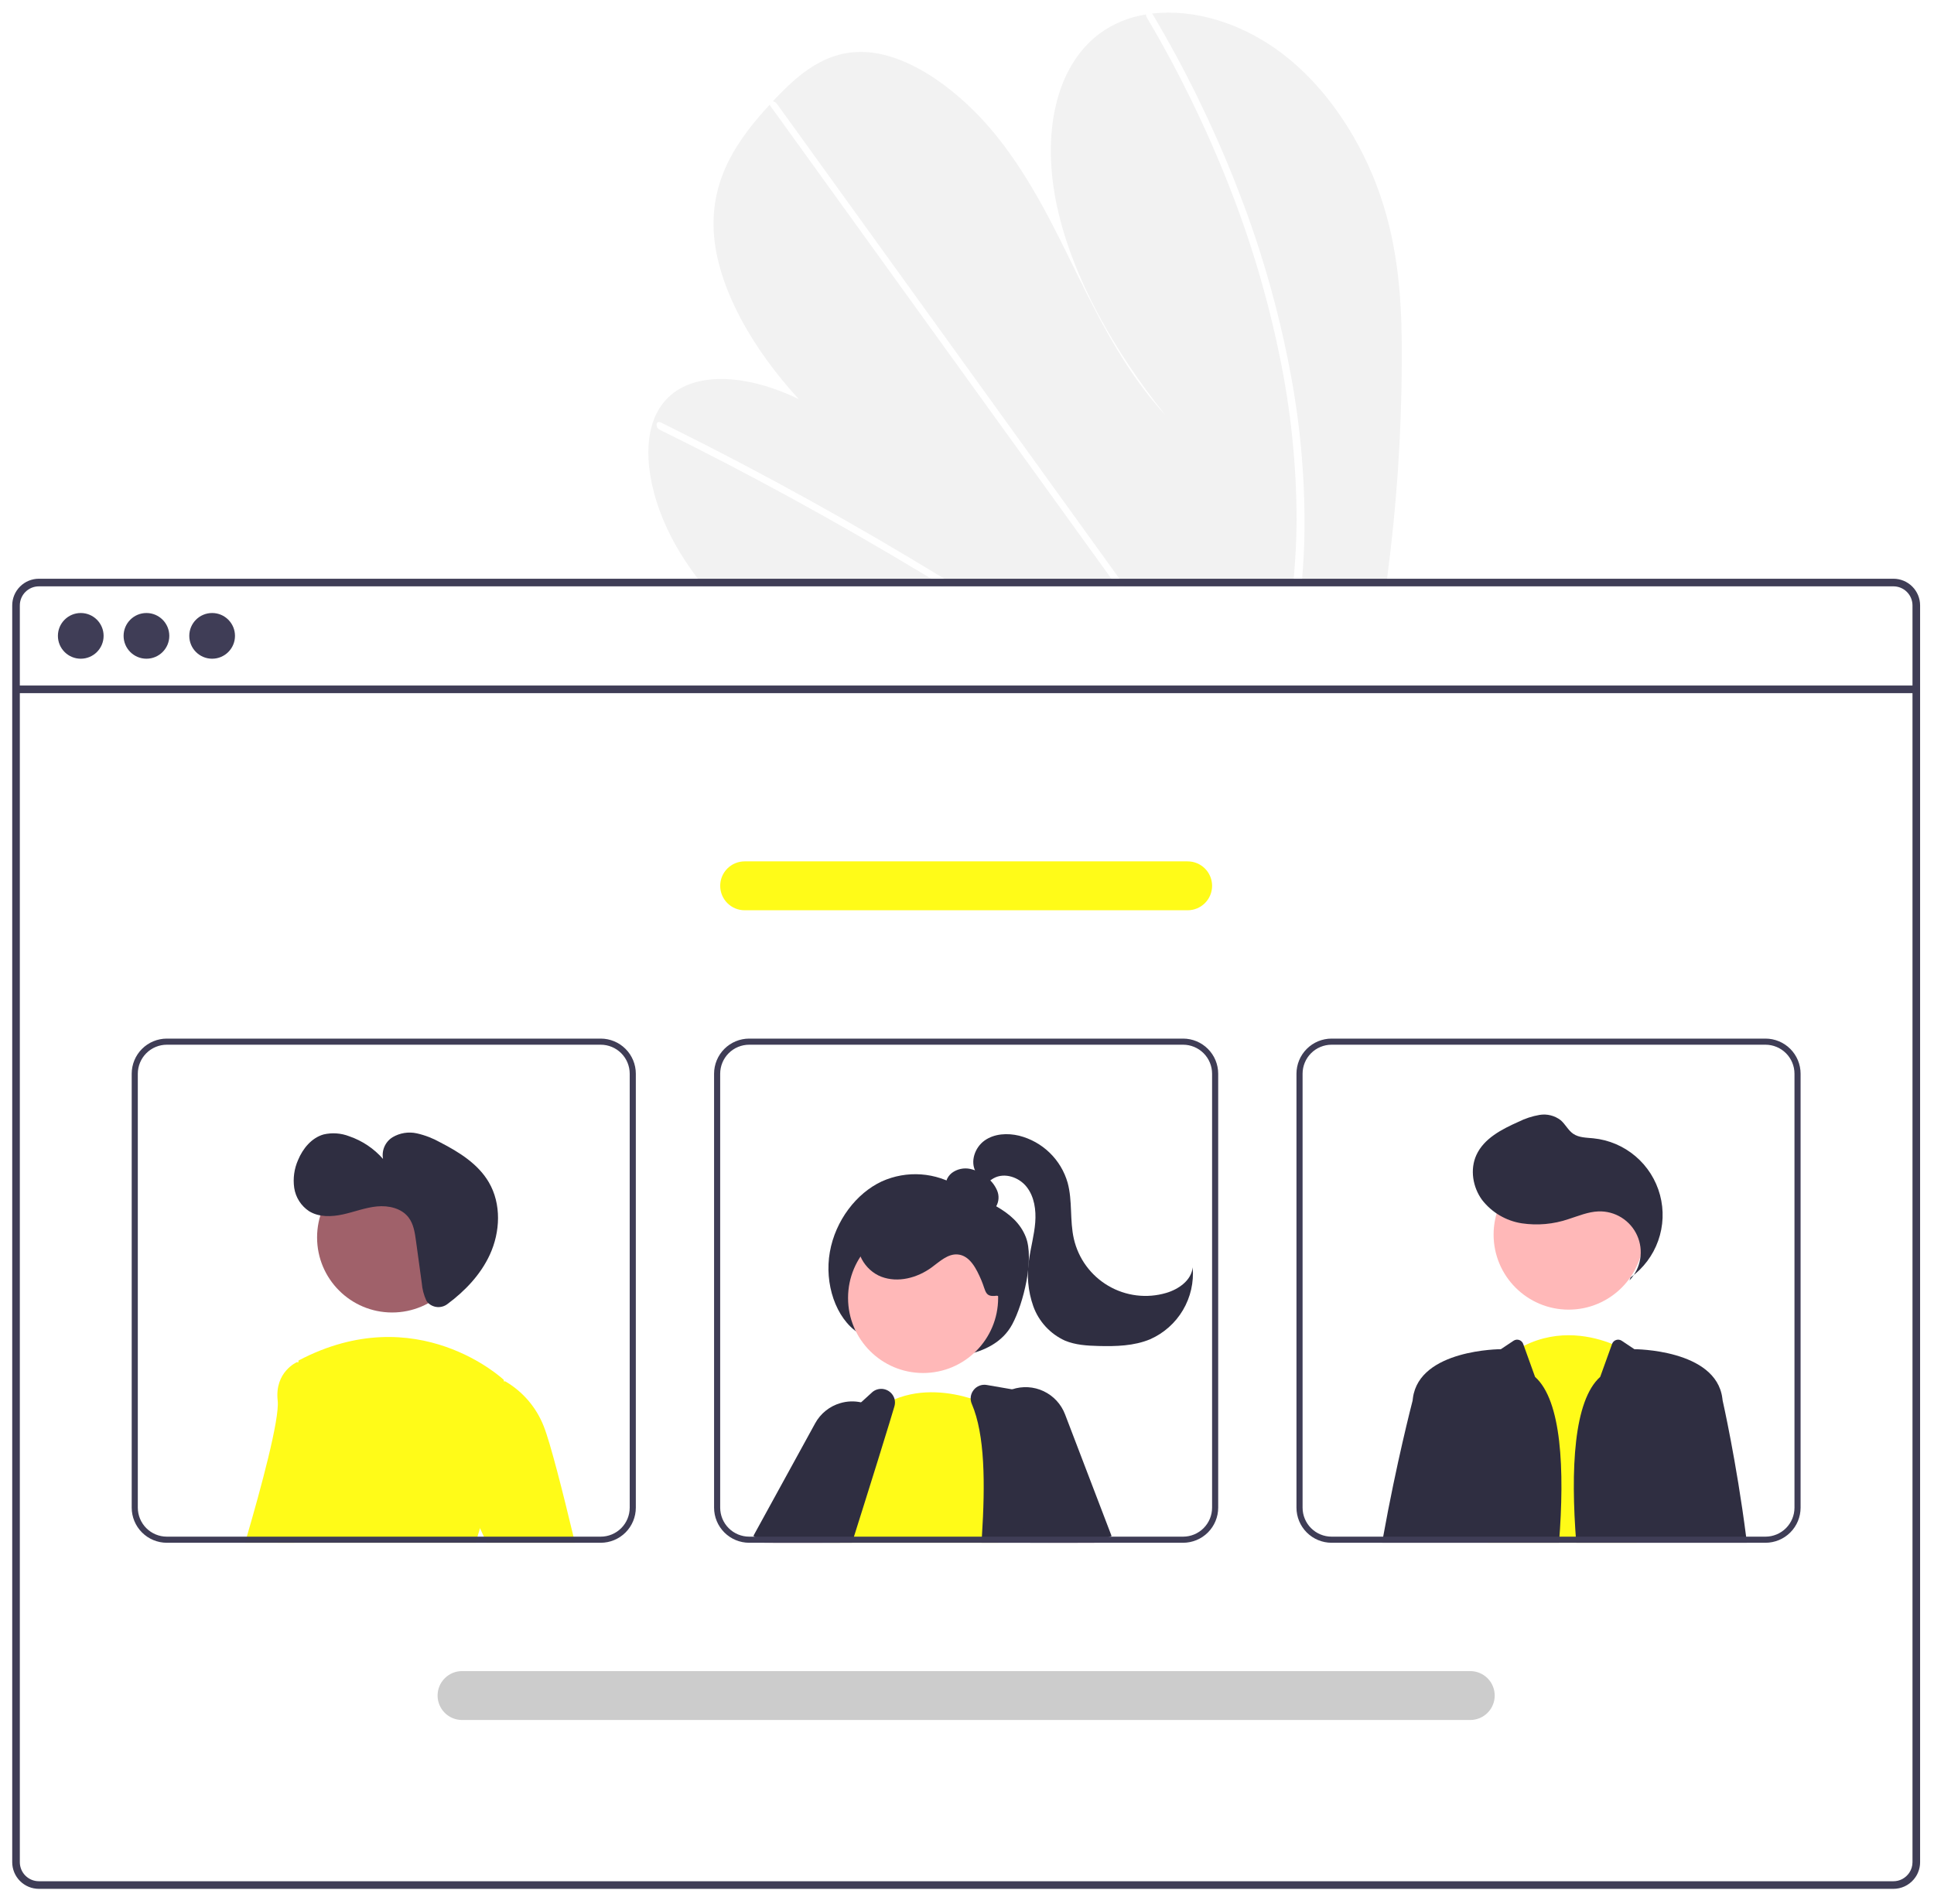 <svg width="633" height="623" viewBox="0 0 633 623" fill="none" xmlns="http://www.w3.org/2000/svg">
<g clip-path="url(#clip0_991_4494)" filter="url(#filter0_d_991_4494)">
<path d="M458.81 114.114C458.734 137.957 457.12 161.769 453.98 185.404C453.87 186.234 453.75 187.064 453.639 187.894H230.36C229.699 187.074 229.049 186.244 228.42 185.404C226.319 182.624 224.35 179.764 222.54 176.804C213.84 162.544 209.799 145.814 213.69 134.234L213.759 134.054C214.599 131.519 215.931 129.174 217.679 127.154C226.639 116.954 244.88 118.544 261.469 126.644C246.54 110.484 234.609 90.054 233.609 71.764C232.629 53.924 241.889 41.124 251.949 30.234C252.279 29.874 252.609 29.524 252.94 29.174C253.1 28.994 253.27 28.824 253.429 28.644C261.279 20.344 270.44 12.154 283.77 13.064C298.389 14.064 314.66 26.214 326.1 40.414C337.54 54.604 345.179 70.754 352.92 86.514C360.67 102.264 369.049 118.414 381.42 131.844C364.65 110.874 351.089 86.984 346 63.704C340.91 40.424 345.15 18.014 359.929 6.954C364.417 3.699 369.619 1.566 375.1 0.734C375.739 0.624 376.389 0.534 377.049 0.454C390.779 -1.186 407.21 3.474 421.23 14.754C436.67 27.174 447.429 45.654 452.83 63.224C458.23 80.794 458.889 97.734 458.81 114.114Z" fill="#F2F2F2"/>
<path d="M313.139 187.893H308.87C307.51 187.053 306.143 186.223 304.77 185.403C303.92 184.873 303.06 184.363 302.199 183.843C287.99 175.273 273.693 167.056 259.31 159.193C244.94 151.323 230.5 143.819 215.99 136.683C215.605 136.518 215.29 136.224 215.1 135.851C214.91 135.478 214.857 135.051 214.95 134.643C214.965 134.589 214.988 134.539 215.02 134.493C215.22 134.113 215.67 133.953 216.33 134.273C218.11 135.153 219.9 136.033 221.679 136.933C236.23 144.193 250.72 151.819 265.15 159.813C279.57 167.803 293.91 176.149 308.17 184.853C308.47 185.033 308.77 185.223 309.07 185.403C310.429 186.233 311.78 187.063 313.139 187.893Z" fill="white"/>
<path d="M368.19 187.894H365.55C364.949 187.064 364.36 186.234 363.76 185.404C349.66 165.864 335.563 146.324 321.469 126.784C298.389 94.794 275.316 62.804 252.25 30.814C252.113 30.642 252.011 30.445 251.949 30.234C251.75 29.524 252.27 29.104 252.94 29.174C253.222 29.212 253.493 29.311 253.735 29.463C253.976 29.614 254.182 29.816 254.34 30.054C267.28 47.994 280.216 65.927 293.15 83.854C316.11 115.684 339.066 147.51 362.02 179.334C363.48 181.354 364.94 183.384 366.4 185.404C367 186.234 367.6 187.064 368.19 187.894Z" fill="white"/>
<path d="M426.92 172.234C426.81 176.684 426.54 181.064 426.18 185.404C426.11 186.234 426.04 187.064 425.97 187.894H423.2C423.28 187.064 423.36 186.234 423.43 185.404C423.98 179.134 424.36 172.794 424.38 166.284C424.353 148.235 422.493 130.236 418.83 112.564C414.935 93.535 409.391 74.881 402.26 56.814C394.775 37.758 385.776 19.333 375.35 1.714C375.154 1.427 375.065 1.08 375.1 0.734C375.21 -0.056 376.26 -0.296 377.05 0.454C377.206 0.601 377.34 0.769 377.45 0.954C378.74 3.144 380.007 5.34 381.25 7.544C391.296 25.263 399.913 43.755 407.02 62.844C413.789 80.972 418.965 99.656 422.49 118.684C425.79 136.336 427.275 154.279 426.92 172.234Z" fill="white"/>
<path d="M619.72 185.404H12.72C10.408 185.406 8.191 186.326 6.556 187.961C4.921 189.596 4.002 191.812 4 194.124V605.444C4.002 607.756 4.921 609.973 6.556 611.608C8.191 613.243 10.408 614.162 12.72 614.164H619.72C620.98 614.164 622.226 613.891 623.371 613.362C624.516 612.834 625.532 612.064 626.35 611.104C626.419 611.029 626.483 610.949 626.54 610.864C627.061 610.228 627.482 609.516 627.79 608.754C628.229 607.706 628.453 606.581 628.45 605.444V194.124C628.447 191.811 627.526 189.593 625.889 187.958C624.252 186.323 622.033 185.404 619.72 185.404ZM625.96 605.444C625.961 606.661 625.603 607.851 624.93 608.864C624.332 609.757 623.521 610.485 622.57 610.984C621.689 611.439 620.711 611.676 619.72 611.674H12.72C11.068 611.672 9.485 611.015 8.317 609.847C7.149 608.679 6.492 607.096 6.49 605.444V194.124C6.492 192.473 7.149 190.889 8.317 189.721C9.485 188.553 11.068 187.896 12.72 187.894H619.72C621.373 187.894 622.959 188.55 624.129 189.718C625.299 190.886 625.957 192.471 625.96 194.124V605.444Z" fill="#3F3D56"/>
<path d="M627.199 220.354H5.242V222.846H627.199V220.354Z" fill="#3F3D56"/>
<path d="M26.432 211.578C30.562 211.578 33.91 208.23 33.91 204.1C33.91 199.969 30.562 196.621 26.432 196.621C22.301 196.621 18.953 199.969 18.953 204.1C18.953 208.23 22.301 211.578 26.432 211.578Z" fill="#3F3D56"/>
<path d="M47.932 211.578C52.063 211.578 55.411 208.23 55.411 204.1C55.411 199.969 52.063 196.621 47.932 196.621C43.802 196.621 40.454 199.969 40.454 204.1C40.454 208.23 43.802 211.578 47.932 211.578Z" fill="#3F3D56"/>
<path d="M69.433 211.578C73.563 211.578 76.911 208.23 76.911 204.1C76.911 199.969 73.563 196.621 69.433 196.621C65.302 196.621 61.954 199.969 61.954 204.1C61.954 208.23 65.302 211.578 69.433 211.578Z" fill="#3F3D56"/>
<path d="M280.977 432.273C273.498 427.404 269.778 416.089 271.61 405.741C273.443 395.394 280.345 386.481 288.618 382.637C292.643 380.823 297.055 380.037 301.458 380.35C305.862 380.663 310.118 382.065 313.846 384.43C321.433 389.07 332.163 391.611 335.766 400.893C338.535 408.026 335.023 422.51 331.297 429.438C328.076 435.427 321.955 438.166 316.205 439.356C309.844 440.653 303.278 440.569 296.952 439.11C290.625 437.65 284.686 434.849 279.536 430.895L280.977 432.273Z" fill="#2F2E41"/>
<path d="M277.076 487.234L271.096 497.544L270.306 498.904L269.156 500.904H251.526L252.716 498.904L255.796 493.714L262.976 481.594L271.106 484.844L277.076 487.234Z" fill="#FFB8B8"/>
<path d="M250.206 500.903L246.986 498.903L246.586 498.653L266.796 461.823C267.665 460.229 268.842 458.823 270.258 457.687C271.674 456.551 273.301 455.706 275.046 455.203C277.248 454.547 279.581 454.461 281.826 454.953C283.136 455.23 284.396 455.702 285.566 456.353C286.047 456.617 286.512 456.911 286.956 457.233C288.665 458.432 290.069 460.014 291.056 461.853C292.23 464.007 292.811 466.434 292.737 468.885C292.663 471.337 291.938 473.725 290.636 475.803L282.846 488.253L276.186 498.903L274.936 500.903H250.206Z" fill="#2F2E41"/>
<path d="M302.13 445.345C315.695 445.345 326.691 434.348 326.691 420.784C326.691 407.219 315.695 396.223 302.13 396.223C288.566 396.223 277.569 407.219 277.569 420.784C277.569 434.348 288.566 445.345 302.13 445.345Z" fill="#FFB8B8"/>
<path d="M326.786 500.904H271.576L271.826 500.194C271.686 499.764 271.556 499.334 271.436 498.904C271.306 498.454 271.196 497.994 271.096 497.544C270.199 493.358 270.202 489.028 271.106 484.844C274.156 469.864 286.326 457.694 286.326 457.694C286.536 457.534 286.746 457.384 286.956 457.234C288.766 455.908 290.731 454.807 292.806 453.954C301.846 450.204 311.326 451.714 317.696 453.654C319.914 454.325 322.083 455.15 324.186 456.124C324.926 456.474 325.326 456.694 325.326 456.694L325.956 475.904L326.716 498.904L326.786 500.904Z" fill="#FFFB18"/>
<path d="M352.327 498.904L348.106 477.444L343.847 455.804C343.669 454.91 343.225 454.091 342.574 453.454C341.923 452.817 341.094 452.392 340.196 452.234L331.276 450.694L322.977 449.264C322.176 449.12 321.351 449.197 320.591 449.488C319.832 449.779 319.166 450.272 318.667 450.914C318.043 451.692 317.701 452.657 317.696 453.654C317.696 454.27 317.822 454.879 318.066 455.444C322.396 465.544 322.477 481.534 321.376 498.904C321.327 499.564 321.287 500.234 321.236 500.904H352.727L352.327 498.904Z" fill="#2F2E41"/>
<path d="M292.807 453.954C292.623 453.227 292.261 452.556 291.754 452.003C291.247 451.45 290.61 451.031 289.901 450.785C289.192 450.539 288.433 450.473 287.692 450.594C286.951 450.714 286.252 451.017 285.657 451.474L281.827 454.954L266.146 469.234C265.658 469.673 265.275 470.217 265.026 470.824C263.256 475.054 259.807 483.404 255.796 493.714C255.146 495.394 254.477 497.124 253.787 498.904C253.546 499.564 253.287 500.234 253.026 500.904H278.867C279.077 500.234 279.287 499.564 279.497 498.904C280.646 495.274 281.767 491.714 282.847 488.254C286.006 478.204 288.856 469.074 291.057 461.854C291.667 459.854 292.223 458.008 292.727 456.314C292.962 455.549 292.989 454.734 292.807 453.954Z" fill="#2F2E41"/>
<path d="M358.126 500.904H359.796L359.566 500.344L358.956 498.904L349.546 476.574L348.106 477.444L336.546 484.434L342.476 498.904L343.296 500.904H352.726H358.126Z" fill="#FFB8B8"/>
<path d="M348.586 458.863C347.313 455.531 344.8 452.82 341.574 451.297C338.348 449.774 334.658 449.558 331.276 450.693C330.844 450.837 330.42 451.004 330.006 451.193C327.637 452.25 325.618 453.96 324.186 456.123C323.602 456.987 323.122 457.917 322.756 458.893C322.107 460.588 321.8 462.395 321.854 464.209C321.907 466.024 322.319 467.809 323.066 469.463L325.956 475.903L336.296 498.903L337.196 500.903H358.126L359.566 500.343L363.306 498.903L363.826 498.703L348.586 458.863Z" fill="#2F2E41"/>
<path d="M321.421 392.576C322.277 392.832 323.194 392.8 324.029 392.483C324.865 392.165 325.573 391.582 326.043 390.822C326.488 390.047 326.75 389.181 326.809 388.289C326.868 387.398 326.721 386.505 326.381 385.678C325.684 384.029 324.586 382.58 323.186 381.464C321.596 380.025 319.661 379.023 317.568 378.555C316.523 378.331 315.442 378.333 314.397 378.563C313.353 378.792 312.37 379.244 311.516 379.886C310.676 380.55 310.054 381.449 309.729 382.469C309.404 383.488 309.39 384.581 309.69 385.609C310.326 387.453 312.048 388.689 313.768 389.609C317.182 391.431 320.945 392.501 324.807 392.747L321.421 392.576Z" fill="#2F2E41"/>
<path d="M326.198 420.05C322.249 420.595 322.756 418.585 321.175 414.926C319.593 411.267 317.476 406.923 313.508 406.553C310.255 406.249 307.576 408.849 304.941 410.78C300.244 414.221 293.915 415.906 288.471 413.841C283.027 411.777 279.244 405.289 281.31 399.845C281.953 398.342 282.898 396.987 284.086 395.864C285.274 394.741 286.68 393.874 288.217 393.316C291.3 392.22 294.574 391.765 297.839 391.979C305.101 392.212 312.223 394.035 318.703 397.32C323.175 399.593 327.529 402.843 329.225 407.564C330.922 412.285 332.038 418.919 327.187 420.196L326.198 420.05Z" fill="#2F2E41"/>
<path d="M319.402 379.591C317.45 376.194 319.061 371.532 322.255 369.262C325.449 366.992 329.732 366.77 333.543 367.68C337.312 368.629 340.765 370.553 343.556 373.258C346.346 375.963 348.377 379.354 349.444 383.091C351.061 389.033 350.099 395.414 351.469 401.417C352.199 404.617 353.576 407.634 355.516 410.281C357.456 412.929 359.917 415.152 362.749 416.812C365.58 418.473 368.721 419.536 371.979 419.937C375.237 420.338 378.542 420.067 381.691 419.142C385.793 417.938 389.962 415.009 390.365 410.753C390.79 415.641 389.675 420.539 387.178 424.761C384.681 428.984 380.925 432.32 376.438 434.302C371.152 436.507 365.257 436.65 359.532 436.504C355.802 436.408 351.986 436.183 348.545 434.74C346.163 433.654 344.023 432.104 342.248 430.18C340.474 428.256 339.101 425.997 338.211 423.536C336.459 418.589 335.986 413.28 336.836 408.101C337.399 404.073 338.519 400.124 338.833 396.069C339.146 392.013 338.552 387.683 336.052 384.475C333.551 381.266 328.776 379.628 325.221 381.605C323.793 382.4 322.64 383.698 321.088 384.21C319.536 384.723 317.336 383.822 317.477 382.193L319.402 379.591Z" fill="#2F2E41"/>
<path d="M487.006 500.904L487.196 498.904L492.836 440.224C494.685 438.776 496.671 437.513 498.766 436.454C510.376 430.604 521.576 433.404 527.636 435.824C529.242 436.452 530.794 437.212 532.276 438.094L535.576 498.904L535.686 500.904H487.006Z" fill="#FFFB18"/>
<path d="M513.418 424.606C526.983 424.606 537.98 413.61 537.98 400.045C537.98 386.481 526.983 375.484 513.418 375.484C499.854 375.484 488.857 386.481 488.857 400.045C488.857 413.61 499.854 424.606 513.418 424.606Z" fill="#FFB8B8"/>
<path d="M533.347 415.021C535.172 413.097 536.384 410.673 536.828 408.058C537.273 405.444 536.929 402.756 535.842 400.337C534.754 397.917 532.971 395.877 530.72 394.473C528.47 393.07 525.852 392.368 523.201 392.457C519.805 392.571 516.605 393.96 513.363 394.98C508.451 396.652 503.21 397.123 498.078 396.357C492.916 395.555 488.257 392.805 485.062 388.671C482.023 384.495 481.076 378.702 483.222 374.004C485.701 368.581 491.49 365.592 496.936 363.164C499.132 362.065 501.478 361.294 503.898 360.877C505.111 360.675 506.352 360.726 507.544 361.027C508.736 361.327 509.853 361.87 510.825 362.623C512.355 363.939 513.252 365.917 514.918 367.058C516.792 368.342 519.228 368.308 521.488 368.535C526.581 369.045 531.398 371.093 535.298 374.407C539.199 377.721 541.998 382.144 543.323 387.088C544.648 392.032 544.437 397.262 542.717 402.082C540.998 406.903 537.851 411.086 533.696 414.075L533.347 415.021Z" fill="#2F2E41"/>
<path d="M502.426 446.613L498.767 436.453L498.538 435.82C498.43 435.52 498.255 435.248 498.026 435.025C497.797 434.803 497.52 434.635 497.217 434.535C496.914 434.435 496.592 434.406 496.276 434.449C495.96 434.492 495.657 434.606 495.392 434.783L491.236 437.553C491.236 437.553 464.586 437.553 462.446 453.543C462.416 453.793 462.376 454.073 462.347 454.373C462.345 454.387 462.342 454.4 462.336 454.413C462.066 455.463 457.037 474.903 452.716 498.903C452.597 499.563 452.477 500.233 452.356 500.903H510.267C512.151 476.794 511.097 454.378 502.426 446.613Z" fill="#2F2E41"/>
<path d="M571.506 498.904C568.347 474.284 563.827 454.374 563.827 454.374C563.787 454.074 563.746 453.794 563.716 453.544C561.586 437.554 534.936 437.554 534.936 437.554L530.784 434.785C530.518 434.608 530.215 434.494 529.899 434.451C529.582 434.408 529.26 434.438 528.957 434.538C528.654 434.638 528.377 434.806 528.148 435.028C527.919 435.251 527.744 435.523 527.636 435.824L523.746 446.614C515.076 454.379 514.022 476.794 515.906 500.903L571.756 500.904C571.676 500.234 571.586 499.564 571.506 498.904Z" fill="#2F2E41"/>
<path d="M102.426 442.843L96.486 498.903L96.276 500.903H80.206C80.396 500.253 80.586 499.583 80.786 498.903C85.346 483.263 91.556 460.433 90.886 454.383C89.836 444.943 97.186 441.793 97.186 441.793L97.646 441.883L102.426 442.843Z" fill="#FFFB18"/>
<path d="M128.342 425.54C141.907 425.54 152.903 414.544 152.903 400.979C152.903 387.414 141.907 376.418 128.342 376.418C114.778 376.418 103.781 387.414 103.781 400.979C103.781 414.544 114.778 425.54 128.342 425.54Z" fill="#A0616A"/>
<path d="M160.136 489.004C158.897 491.287 157.883 493.685 157.106 496.164C156.816 497.044 156.536 497.964 156.276 498.904C156.086 499.554 155.916 500.224 155.746 500.904H90.966C91.056 500.244 91.136 499.574 91.226 498.904C94.536 472.754 97.216 446.214 97.646 441.884C97.686 441.474 97.706 441.264 97.706 441.264C136.526 420.804 164.856 447.564 164.856 447.564C164.856 447.564 164.896 447.754 164.956 448.124C165.576 451.864 168.736 473.704 160.136 489.004Z" fill="#FFFB18"/>
<path d="M157.106 496.165L152.786 486.905L153.836 450.185L164.956 448.125L165.346 448.055C171.094 451.396 175.542 456.584 177.966 462.775C180.126 468.175 184.236 484.415 187.706 498.905C187.866 499.575 188.026 500.245 188.186 500.905H159.316L158.386 498.905L157.106 496.165Z" fill="#FFFB18"/>
<path d="M196.617 335.904H54.597C51.55 335.908 48.63 337.12 46.476 339.274C44.322 341.428 43.11 344.348 43.106 347.394V489.414C43.11 492.461 44.322 495.381 46.476 497.535C48.63 499.689 51.55 500.901 54.597 500.904H196.617C199.663 500.902 202.585 499.691 204.739 497.537C206.893 495.382 208.105 492.461 208.106 489.414V347.394C208.105 344.348 206.893 341.426 204.739 339.272C202.585 337.118 199.663 335.906 196.617 335.904ZM206.106 489.414C206.104 491.931 205.104 494.343 203.325 496.122C201.545 497.902 199.133 498.902 196.617 498.904H54.597C52.081 498.901 49.669 497.899 47.89 496.121C46.111 494.342 45.11 491.93 45.106 489.414V347.394C45.11 344.879 46.111 342.467 47.89 340.688C49.669 338.909 52.081 337.908 54.597 337.904H196.617C199.133 337.906 201.545 338.907 203.325 340.686C205.104 342.466 206.104 344.878 206.106 347.394V489.414ZM96.486 498.904L96.276 500.904H155.747C155.916 500.224 156.086 499.554 156.276 498.904H96.486Z" fill="#3F3D56"/>
<path d="M387.226 335.904H245.206C242.16 335.908 239.239 337.12 237.085 339.274C234.931 341.428 233.72 344.348 233.716 347.394V489.414C233.72 492.461 234.931 495.381 237.085 497.535C239.239 499.689 242.16 500.901 245.206 500.904H387.226C390.273 500.902 393.194 499.691 395.348 497.537C397.503 495.382 398.714 492.461 398.716 489.414V347.394C398.714 344.348 397.503 341.426 395.348 339.272C393.194 337.118 390.273 335.906 387.226 335.904ZM396.716 489.414C396.714 491.931 395.713 494.343 393.934 496.122C392.155 497.902 389.742 498.902 387.226 498.904H245.206C242.69 498.901 240.279 497.899 238.5 496.121C236.721 494.342 235.72 491.93 235.716 489.414V347.394C235.72 344.879 236.721 342.467 238.5 340.688C240.279 338.909 242.69 337.908 245.206 337.904H387.226C389.742 337.906 392.155 338.907 393.934 340.686C395.713 342.466 396.714 344.878 396.716 347.394V489.414ZM271.436 498.904C271.556 499.334 271.686 499.764 271.826 500.194L271.576 500.904H321.236C321.286 500.234 321.326 499.564 321.376 498.904H271.436Z" fill="#3F3D56"/>
<path d="M577.846 335.904H435.826C432.779 335.906 429.858 337.117 427.703 339.272C425.549 341.426 424.338 344.348 424.336 347.394V489.414C424.338 492.461 425.549 495.382 427.703 497.537C429.858 499.691 432.779 500.902 435.826 500.904H577.846C580.892 500.901 583.813 499.689 585.967 497.535C588.121 495.381 589.332 492.46 589.336 489.414V347.394C589.332 344.348 588.121 341.428 585.967 339.274C583.813 337.12 580.892 335.908 577.846 335.904ZM587.336 489.414C587.332 491.93 586.331 494.342 584.552 496.121C582.773 497.899 580.362 498.9 577.846 498.904H435.826C433.31 498.902 430.897 497.902 429.118 496.122C427.339 494.343 426.338 491.931 426.336 489.414V347.394C426.338 344.878 427.339 342.465 429.118 340.686C430.897 338.907 433.31 337.906 435.826 337.904H577.846C580.362 337.908 582.773 338.909 584.552 340.688C586.331 342.467 587.332 344.879 587.336 347.394V489.414ZM510.416 498.904C510.366 499.564 510.316 500.234 510.266 500.904H553.356C553.436 500.244 553.526 499.574 553.606 498.904H510.416Z" fill="#3F3D56"/>
<path d="M481.221 558.904H151.221C149.099 558.904 147.064 558.061 145.564 556.561C144.064 555.061 143.221 553.026 143.221 550.904C143.221 548.783 144.064 546.748 145.564 545.247C147.064 543.747 149.099 542.904 151.221 542.904H481.221C483.342 542.904 485.377 543.747 486.878 545.247C488.378 546.748 489.221 548.783 489.221 550.904C489.221 553.026 488.378 555.061 486.878 556.561C485.377 558.061 483.342 558.904 481.221 558.904Z" fill="#CCCCCC"/>
<path d="M388.721 293.904H243.721C241.599 293.904 239.564 293.061 238.064 291.561C236.564 290.061 235.721 288.026 235.721 285.904C235.721 283.783 236.564 281.748 238.064 280.247C239.564 278.747 241.599 277.904 243.721 277.904H388.721C390.842 277.904 392.877 278.747 394.378 280.247C395.878 281.748 396.721 283.783 396.721 285.904C396.721 288.026 395.878 290.061 394.378 291.561C392.877 293.061 390.842 293.904 388.721 293.904Z" fill="#FFFB18"/>
<path d="M140.091 422.377C140.923 423.197 142.022 423.69 143.188 423.765C144.354 423.839 145.507 423.491 146.437 422.784C152.225 418.493 157.307 413.152 160.314 406.637C163.761 399.172 164.145 390.012 159.99 382.917C156.478 376.919 150.276 373.049 144.094 369.871C141.694 368.516 139.109 367.52 136.42 366.913C133.703 366.314 130.86 366.772 128.469 368.196C127.299 368.929 126.378 369.998 125.825 371.263C125.272 372.528 125.113 373.93 125.368 375.287C122.399 371.899 118.596 369.346 114.336 367.881C111.654 366.832 108.717 366.619 105.911 367.271C101.989 368.383 99.125 371.868 97.559 375.633C96.292 378.496 95.855 381.658 96.296 384.758C96.528 386.3 97.082 387.777 97.921 389.092C98.76 390.407 99.866 391.531 101.167 392.392C104.41 394.399 108.547 394.254 112.272 393.434C115.996 392.615 119.602 391.189 123.398 390.828C127.195 390.468 131.423 391.414 133.733 394.448C135.36 396.585 135.778 399.377 136.143 402.038L138.043 415.877C138.199 417.879 138.71 419.837 139.553 421.659C139.699 421.922 139.88 422.163 140.091 422.377Z" fill="#2F2E41"/>
</g>
<defs>
<filter id="filter0_d_991_4494" x="0" y="0" width="632.449" height="622.164" filterUnits="userSpaceOnUse" color-interpolation-filters="sRGB">
<feFlood flood-opacity="0" result="BackgroundImageFix"/>
<feColorMatrix in="SourceAlpha" type="matrix" values="0 0 0 0 0 0 0 0 0 0 0 0 0 0 0 0 0 0 127 0" result="hardAlpha"/>
<feOffset dy="4"/>
<feGaussianBlur stdDeviation="2"/>
<feComposite in2="hardAlpha" operator="out"/>
<feColorMatrix type="matrix" values="0 0 0 0 0 0 0 0 0 0 0 0 0 0 0 0 0 0 0.25 0"/>
<feBlend mode="normal" in2="BackgroundImageFix" result="effect1_dropShadow_991_4494"/>
<feBlend mode="normal" in="SourceGraphic" in2="effect1_dropShadow_991_4494" result="shape"/>
</filter>
<clipPath id="clip0_991_4494">
<rect width="624.45" height="614.164" fill="white" transform="translate(4)"/>
</clipPath>
</defs>
</svg>
